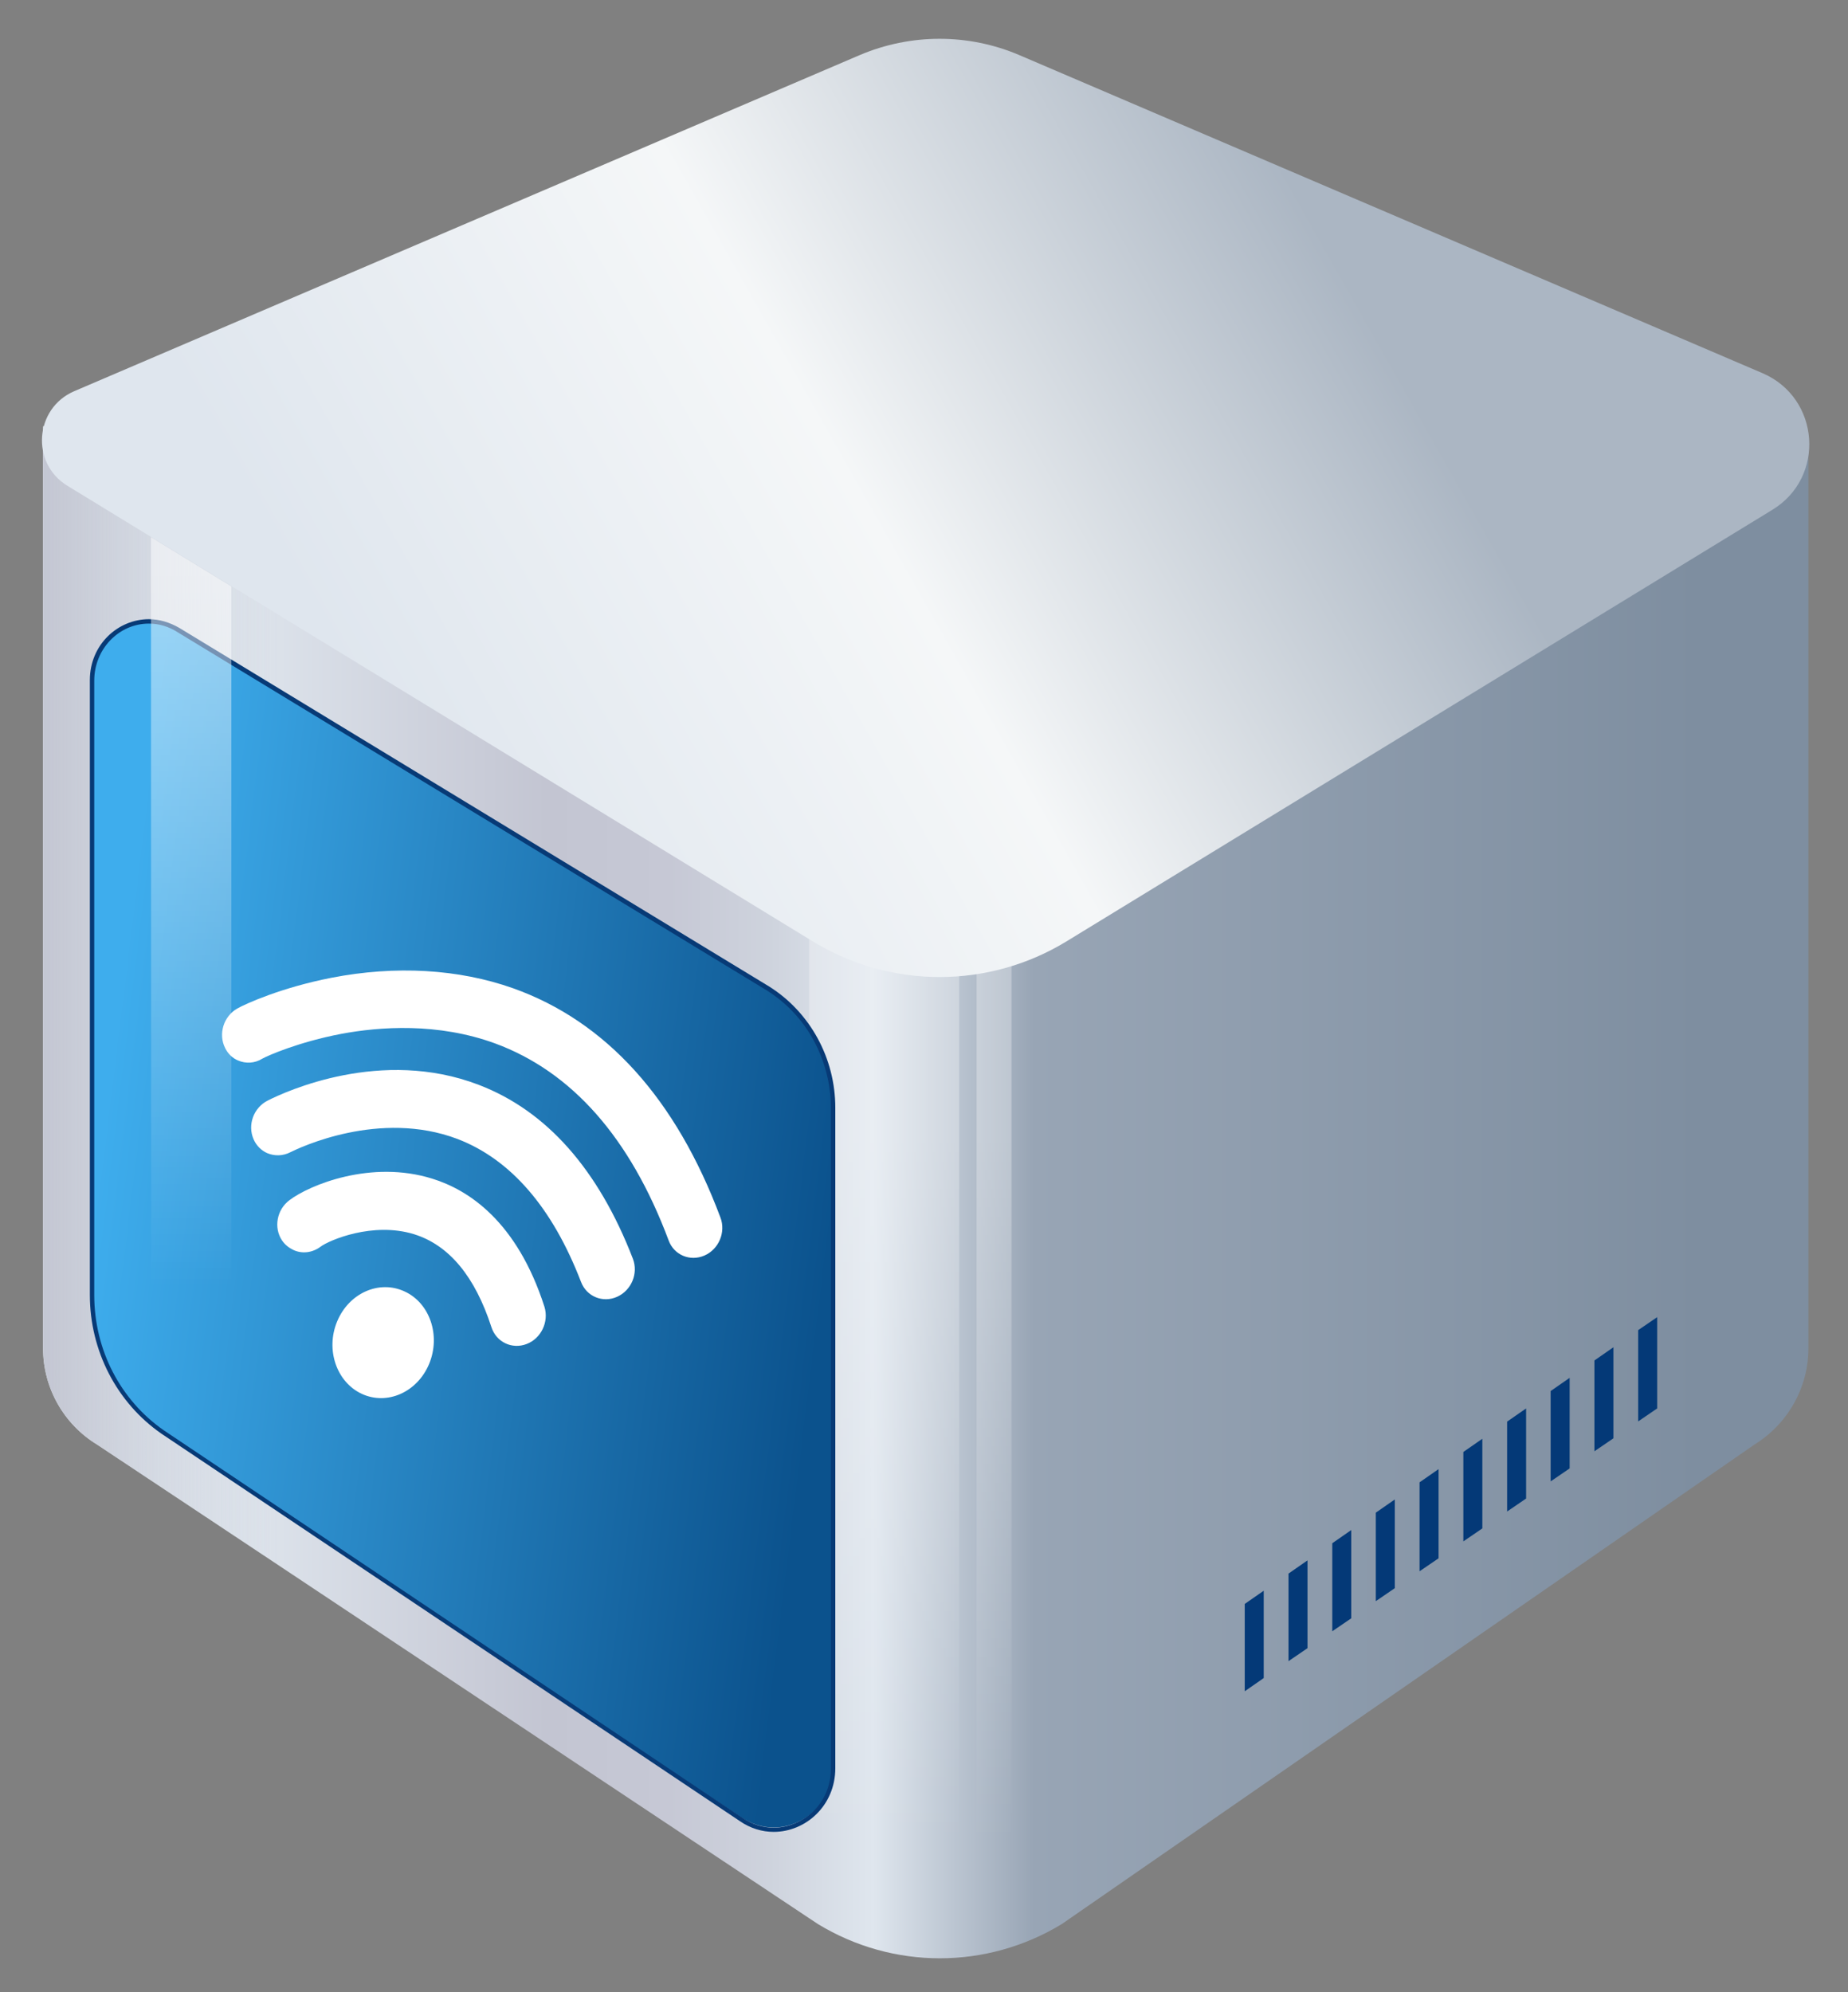 <?xml version="1.0" encoding="utf-8"?>
<!-- Generator: Adobe Illustrator 21.0.0, SVG Export Plug-In . SVG Version: 6.00 Build 0)  -->
<svg version="1.1" id="图层_1" xmlns="http://www.w3.org/2000/svg" xmlns:xlink="http://www.w3.org/1999/xlink" x="0px" y="0px"
	 viewBox="0 0 798 860" style="enable-background:new 0 0 798 860;" xml:space="preserve">
<rect x="0" y="0" width="798" height="860" fill="#808080" stroke="none"/>
<style type="text/css">
	.st0{fill:url(#底部_1_);}
	.st1{fill:url(#暗角反光_1_);}
	.st2{fill:url(#中高光_2_);}
	.st3{fill:url(#顶-背景_1_);}
	.st4{fill:#043977;}
	.st5{fill:url(#面板_2_);}
	.st6{fill:#073A76;}
	.st7{fill:url(#高光_1_);}
	.st8{fill:#FFFFFF;}
</style>
<g>
	
		<linearGradient id="底部_1_" gradientUnits="userSpaceOnUse" x1="62.845" y1="-4881.433" x2="737.063" y2="-4881.433" gradientTransform="matrix(1 0 0 -1 0 -4366.77)">
		<stop  offset="0" style="stop-color:#E7EFF5"/>
		<stop  offset="0.257" style="stop-color:#C3C5D2"/>
		<stop  offset="0.335" style="stop-color:#C6C8D5"/>
		<stop  offset="0.4" style="stop-color:#CED3DD"/>
		<stop  offset="0.459" style="stop-color:#DDE4EC"/>
		<stop  offset="0.466" style="stop-color:#DFE6EE"/>
		<stop  offset="0.569" style="stop-color:#98A5B5"/>
		<stop  offset="0.995" style="stop-color:#7E8EA0"/>
	</linearGradient>
	<path id="底部_2_" class="st0" d="M18.6,184v398.1c0,17,8.9,32.7,23.3,41.5l311.3,207c32.4,19.7,72.9,19.7,105.3,0l299.1-207
		c14.4-8.9,23.3-24.6,23.3-41.5V187.7L18.6,184z"/>
	
		<linearGradient id="暗角反光_1_" gradientUnits="userSpaceOnUse" x1="17.548" y1="-4883.283" x2="743.671" y2="-4883.283" gradientTransform="matrix(1 0 0 -1 0 -4366.77)">
		<stop  offset="0" style="stop-color:#C3C6D2"/>
		<stop  offset="0.141" style="stop-color:#C3C6D2;stop-opacity:0"/>
	</linearGradient>
	<path id="暗角反光_2_" class="st1" d="M18.6,187.8v394.3c0,17,8.9,32.7,23.3,41.5l311.3,207c32.4,19.7,72.9,19.7,105.3,0
		l299.1-207c14.4-8.9,23.3-24.6,23.3-41.5V187.7L18.6,187.8L18.6,187.8z"/>
	
		<linearGradient id="中高光_2_" gradientUnits="userSpaceOnUse" x1="393.031" y1="-5363.402" x2="393.031" y2="-5060.215" gradientTransform="matrix(1 0 0 -1 0 -4566.77)">
		<stop  offset="0" style="stop-color:#FFFFFF;stop-opacity:0"/>
		<stop  offset="1" style="stop-color:#FFFFFF;stop-opacity:0.3"/>
	</linearGradient>
	<path id="中高光_1_" class="st2" d="M349.4,359.9h64.8V845c-21,1.7-42.3-3.1-60.9-14.4l-4-2.6L349.4,359.9L349.4,359.9z
		 M421.7,359.2v484.9c5.1-0.8,10.2-2,15.1-3.6V359.2L421.7,359.2L421.7,359.2z"/>
	
		<linearGradient id="顶-背景_1_" gradientUnits="userSpaceOnUse" x1="171.419" y1="-4696.677" x2="573.535" y2="-4469.164" gradientTransform="matrix(1 0 0 -1 0 -4366.77)">
		<stop  offset="0" style="stop-color:#DFE6EE"/>
		<stop  offset="0.5" style="stop-color:#F5F7F8"/>
		<stop  offset="0.995" style="stop-color:#ABB6C3"/>
	</linearGradient>
	<path id="顶-背景_2_" class="st3" d="M765.3,220.1L460.5,406.4c-33.6,20.5-75.9,20.5-109.5,0L29.1,209.7
		c-15.9-9.7-14.2-33.4,2.9-40.8L371.2,23.8c22.1-9.4,47-9.4,69,0l320.9,137.3C786,171.8,788.4,206.1,765.3,220.1z"/>
	<g id="装饰_1_">
		<path class="st4" d="M537.5,692.4l8.2-5.7v37.7l-8.2,5.7V692.4z M556.4,717.1l8.2-5.6v-37.9l-8.2,5.7V717.1z M575.3,704.2l8.2-5.6
			v-38.1l-8.2,5.7V704.2z M594.1,691.2l8.2-5.6v-38.3l-8.2,5.7V691.2z M613,678.3l8.2-5.6v-38.5l-8.2,5.7V678.3z M631.9,665.4
			l8.2-5.6v-38.7l-8.2,5.7V665.4z M650.8,652.5l8.2-5.6V608l-8.2,5.7V652.5z M669.6,639.5l8.2-5.6v-39.1l-8.2,5.7V639.5z
			 M688.5,626.5l8.2-5.6v-39.3l-8.2,5.7V626.5z M707.4,574.2v39.4l8.2-5.6v-39.4L707.4,574.2z"/>
	</g>
	<g id="前面板_1_">
		
			<linearGradient id="面板_2_" gradientUnits="userSpaceOnUse" x1="41.931" y1="220.489" x2="357.126" y2="259.18" gradientTransform="matrix(1 0 0 1 0 288.75)">
			<stop  offset="0" style="stop-color:#3EADED"/>
			<stop  offset="1" style="stop-color:#0B528D"/>
		</linearGradient>
		<path id="面板_1_" class="st5" d="M334.1,788.9c-5,0-9.9-1.6-14.2-4.5L70.1,618.2C51,604.9,39.6,582.8,39.6,559V293.6
			c0-14,11-25.4,24.5-25.4c4.4,0,8.8,1.3,12.6,3.7l254.8,154.8c17.3,10.9,28,30.6,28,51.5v284.1
			C359.8,778.8,346.5,788.9,334.1,788.9z"/>
		<path id="边_1_" class="st6" d="M64.3,269.2c4.2,0,8.4,1.2,12.2,3.6l254.7,154.8c8.4,5.3,15.4,12.7,20.2,21.6
			c4.8,8.9,7.4,19,7.4,29.1v285.1c0,7.1-2.6,13.6-7.5,18.4c-4.6,4.5-10.9,7.2-17.2,7.2c-4.8,0-9.5-1.5-13.7-4.4L70.8,617.5
			c-18.9-13.1-30.1-34.9-30.1-58.4V293.8C40.7,280.2,51.3,269.2,64.3,269.2L64.3,269.2 M64.3,267.3c-13.3,0-25.5,10.9-25.5,26.3V559
			c0,24.1,11.6,46.5,30.9,59.9l249.7,167.2c4.6,3.2,9.7,4.7,14.7,4.7c13.8,0,26.6-11.3,26.6-27.5V478.2c0-21.4-10.9-41.2-28.5-52.3
			L77.5,271.1C73.2,268.6,68.7,267.3,64.3,267.3L64.3,267.3z"/>
	</g>
	
		<linearGradient id="高光_1_" gradientUnits="userSpaceOnUse" x1="82.531" y1="-5022.472" x2="82.531" y2="-4715.535" gradientTransform="matrix(1 0 0 -1 0 -4466.77)">
		<stop  offset="0" style="stop-color:#FFFFFF;stop-opacity:0"/>
		<stop  offset="1" style="stop-color:#FFFFFF;stop-opacity:0.5"/>
	</linearGradient>
	<polygon id="高光_2_" class="st7" points="99.9,586.9 65.3,586.9 65.2,231.9 99.9,253.2 	"/>
	<g>
		<g>
			<path class="st8" d="M102.8,457.8c-2.4-1-4.4-2.9-5.6-5.4c-3-6-0.7-13.6,5.2-17c3.7-2.1,19.2-9.1,40.7-13.3
				c27.8-5.4,54.9-3.8,78.4,4.5c40.2,14.3,70.4,47.7,89.6,99c2.4,6.3-0.7,13.7-6.9,16.4s-13.2-0.2-15.5-6.6
				c-16.6-44.3-41.8-72.8-75-85c-24.7-9-49.7-7.2-66.3-4.1c-18.4,3.5-31.8,9.4-34.1,10.7C109.9,459.1,106.1,459.2,102.8,457.8z
				 M125.4,497.4c3.8-1.9,38.5-18.5,72.2-5.7c22.9,8.8,40.9,29.5,53.3,61.7c2.4,6.3,9.4,9.2,15.6,6.4c6.2-2.8,9.2-10.1,6.8-16.4
				c-14.9-38.6-37.3-63.9-66.6-75.1c-42-16.1-83.2,2.8-91.1,6.8c-6.1,3.1-8.8,10.5-6.1,16.7c1.2,2.8,3.4,4.9,5.9,6
				C118.5,499.1,122.1,499.1,125.4,497.4z M138.4,538.2c3.7-2.8,22.6-10.9,40.4-5.4c15.1,4.7,26.3,18.2,33.4,40.1
				c2.1,6.5,8.9,9.7,15.2,7.3s9.7-9.6,7.7-16.1c-11.9-37-32.9-50.5-48.5-55.3c-26.3-8.2-52.9,2.7-61.6,9.3
				c-5.5,4.1-6.9,11.9-3.2,17.4c1.3,1.9,3,3.2,4.9,4.1C130.3,541.3,134.8,540.9,138.4,538.2z M174.7,557.5c-11-5.1-24,0.7-29.1,12.9
				s-0.3,26.2,10.6,31.3c11,5.1,24-0.7,29.1-12.9C190.4,576.5,185.6,562.5,174.7,557.5z"/>
		</g>
	</g>
</g>
</svg>

